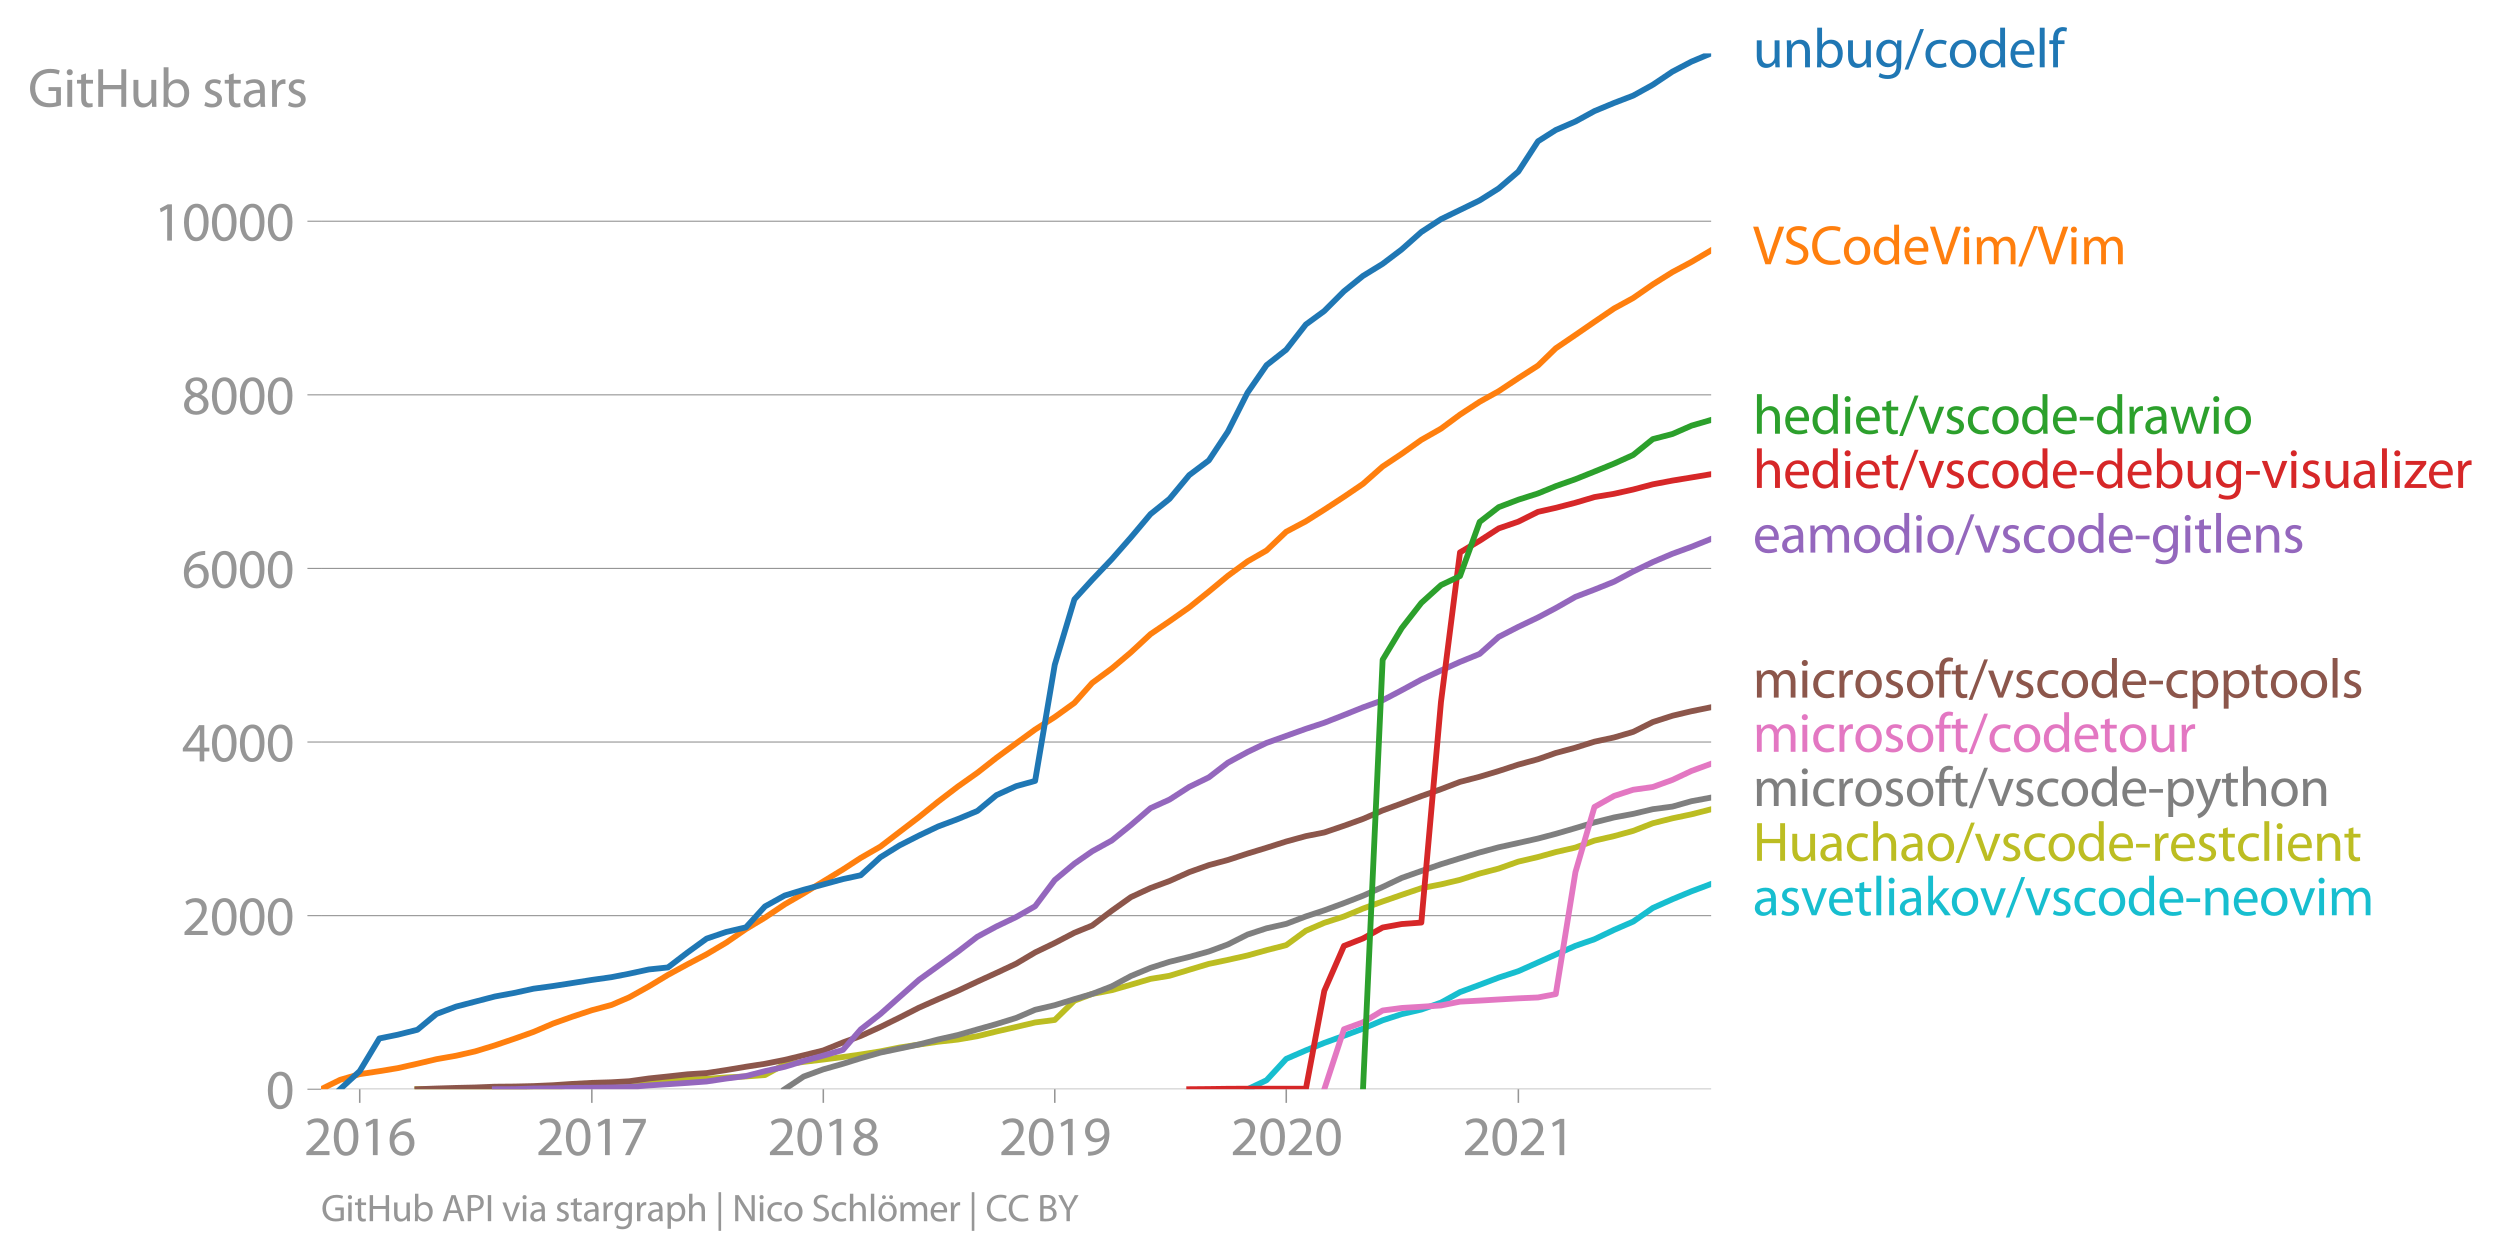 <svg height="431.132" viewBox="0 0 642.251 323.349" width="856.334" xmlns="http://www.w3.org/2000/svg" xmlns:xlink="http://www.w3.org/1999/xlink"><defs><style>*{stroke-linecap:butt;stroke-linejoin:round}</style></defs><g id="figure_1"><path d="M0 323.35h642.25V0H0z" style="fill:none" id="patch_1"/><g id="axes_1"><path d="M82.476 279.822h357.12V13.71H82.476z" style="fill:none" id="patch_2"/><g id="matplotlib.axis_1"><g id="xtick_1"><g id="line2d_1"><defs><path d="M0 0v3.5" id="m50eb5895ea" style="stroke:#969696;stroke-width:.4"/></defs><use style="fill:#969696;stroke:#969696;stroke-width:.4" x="92.414" xlink:href="#m50eb5895ea" y="279.822"/></g><g style="fill:#969696" transform="matrix(.14 0 0 -.14 78.051 296.762)" id="text_1"><defs><path d="M2944 0v467H1075v13l333 307c877 845 1434 1466 1434 2234 0 595-378 1209-1274 1209-480 0-890-179-1178-422l180-397c192 160 505 352 883 352 621 0 825-390 825-813-6-627-486-1164-1548-2176L288 346V0h2656z" id="MyriadPro-Regular-32" transform="scale(.016)"/><path d="M1677 4230c-845 0-1447-768-1447-2163C243 691 794-70 1606-70c922 0 1447 780 1447 2195 0 1325-499 2105-1376 2105zm-32-435c582 0 845-672 845-1696 0-1062-276-1734-852-1734-512 0-844 614-844 1696 0 1133 358 1734 851 1734z" id="MyriadPro-Regular-30" transform="scale(.016)"/><path d="M1510 0h544v4160h-480l-908-486 108-429 724 390h12V0z" id="MyriadPro-Regular-31" transform="scale(.016)"/><path d="M2662 4224c-102 0-243-6-409-32-525-64-986-275-1331-614-410-410-704-1056-704-1876C218 621 800-70 1690-70c864 0 1382 704 1382 1465 0 813-518 1344-1254 1344-461 0-807-217-1005-480h-19c96 685 563 1331 1446 1479 160 25 307 32 422 25v461zM1690 365c-589 0-903 505-916 1190 0 103 26 186 64 250 154 301 468 512 807 512 518 0 857-359 857-954s-326-998-806-998h-6z" id="MyriadPro-Regular-36" transform="scale(.016)"/></defs><use xlink:href="#MyriadPro-Regular-32"/><use x="51.3" xlink:href="#MyriadPro-Regular-30"/><use x="102.6" xlink:href="#MyriadPro-Regular-31"/><use x="153.9" xlink:href="#MyriadPro-Regular-36"/></g></g><g id="xtick_2"><use style="fill:#969696;stroke:#969696;stroke-width:.4" x="152.043" xlink:href="#m50eb5895ea" y="279.822" id="line2d_2"/><g style="fill:#969696" transform="matrix(.14 0 0 -.14 137.68 296.762)" id="text_2"><defs><path d="M365 4160v-467h2035v-13L595 0h583l1811 3789v371H365z" id="MyriadPro-Regular-37" transform="scale(.016)"/></defs><use xlink:href="#MyriadPro-Regular-32"/><use x="51.3" xlink:href="#MyriadPro-Regular-30"/><use x="102.6" xlink:href="#MyriadPro-Regular-31"/><use x="153.9" xlink:href="#MyriadPro-Regular-37"/></g></g><g id="xtick_3"><use style="fill:#969696;stroke:#969696;stroke-width:.4" x="211.509" xlink:href="#m50eb5895ea" y="279.822" id="line2d_3"/><g style="fill:#969696" transform="matrix(.14 0 0 -.14 197.146 296.762)" id="text_3"><defs><path d="M1062 2170c-512-218-825-589-825-1114C237 448 762-70 1632-70c794 0 1414 486 1414 1209 0 506-320 871-838 1075v20c512 243 685 620 685 972 0 519-403 1024-1210 1024-729 0-1286-448-1286-1107 0-358 198-717 659-934l6-19zm583-1831c-531 0-851 371-832 794 0 397 262 717 749 857 563-160 915-403 915-908 0-423-327-743-832-743zm6 3488c506 0 704-345 704-678 0-378-275-634-633-755-480 128-794 352-794 768 0 358 256 665 723 665z" id="MyriadPro-Regular-38" transform="scale(.016)"/></defs><use xlink:href="#MyriadPro-Regular-32"/><use x="51.3" xlink:href="#MyriadPro-Regular-30"/><use x="102.6" xlink:href="#MyriadPro-Regular-31"/><use x="153.9" xlink:href="#MyriadPro-Regular-38"/></g></g><g id="xtick_4"><use style="fill:#969696;stroke:#969696;stroke-width:.4" x="270.974" xlink:href="#m50eb5895ea" y="279.822" id="line2d_4"/><g style="fill:#969696" transform="matrix(.14 0 0 -.14 256.611 296.762)" id="text_4"><defs><path d="M614-64c135-6 314 0 519 32 448 51 889 243 1209 557 410 397 717 1037 717 1952 0 1062-525 1753-1376 1753S262 3539 262 2752c0-710 480-1274 1229-1274 416 0 749 167 979 448h20c-77-492-276-857-551-1107-237-224-544-358-870-403-192-19-333-32-455-19V-64zm1024 3866c589 0 852-544 852-1255 0-89-20-153-52-205-147-249-441-435-819-435-486 0-800 365-800 883 0 589 339 1012 813 1012h6z" id="MyriadPro-Regular-39" transform="scale(.016)"/></defs><use xlink:href="#MyriadPro-Regular-32"/><use x="51.3" xlink:href="#MyriadPro-Regular-30"/><use x="102.6" xlink:href="#MyriadPro-Regular-31"/><use x="153.9" xlink:href="#MyriadPro-Regular-39"/></g></g><g id="xtick_5"><use style="fill:#969696;stroke:#969696;stroke-width:.4" x="330.44" xlink:href="#m50eb5895ea" y="279.822" id="line2d_5"/><g style="fill:#969696" transform="matrix(.14 0 0 -.14 316.077 296.762)" id="text_5"><use xlink:href="#MyriadPro-Regular-32"/><use x="51.3" xlink:href="#MyriadPro-Regular-30"/><use x="102.6" xlink:href="#MyriadPro-Regular-32"/><use x="153.9" xlink:href="#MyriadPro-Regular-30"/></g></g><g id="xtick_6"><use style="fill:#969696;stroke:#969696;stroke-width:.4" x="390.069" xlink:href="#m50eb5895ea" y="279.822" id="line2d_6"/><g style="fill:#969696" transform="matrix(.14 0 0 -.14 375.706 296.762)" id="text_6"><use xlink:href="#MyriadPro-Regular-32"/><use x="51.3" xlink:href="#MyriadPro-Regular-30"/><use x="102.6" xlink:href="#MyriadPro-Regular-32"/><use x="153.9" xlink:href="#MyriadPro-Regular-31"/></g></g></g><g id="matplotlib.axis_2"><g id="ytick_1"><path clip-path="url(#p17da406e48)" d="M82.476 279.822h357.12" style="fill:none;stroke:#969696;stroke-linecap:square;stroke-width:.3" id="line2d_7"/><g id="line2d_8"><defs><path d="M0 0h-3.5" id="m52c8b24f26" style="stroke:#969696;stroke-width:.3"/></defs><use style="fill:#969696;stroke:#969696;stroke-width:.3" x="82.476" xlink:href="#m52c8b24f26" y="279.822"/></g><use xlink:href="#MyriadPro-Regular-30" style="fill:#969696" transform="matrix(.14 0 0 -.14 68.295 284.792)" id="text_7"/></g><g id="ytick_2"><path clip-path="url(#p17da406e48)" d="M82.476 235.225h357.12" style="fill:none;stroke:#969696;stroke-linecap:square;stroke-width:.3" id="line2d_9"/><use style="fill:#969696;stroke:#969696;stroke-width:.3" x="82.476" xlink:href="#m52c8b24f26" y="235.225" id="line2d_10"/><g style="fill:#969696" transform="matrix(.14 0 0 -.14 46.75 240.195)" id="text_8"><use xlink:href="#MyriadPro-Regular-32"/><use x="51.3" xlink:href="#MyriadPro-Regular-30"/><use x="102.6" xlink:href="#MyriadPro-Regular-30"/><use x="153.9" xlink:href="#MyriadPro-Regular-30"/></g></g><g id="ytick_3"><path clip-path="url(#p17da406e48)" d="M82.476 190.627h357.12" style="fill:none;stroke:#969696;stroke-linecap:square;stroke-width:.3" id="line2d_11"/><use style="fill:#969696;stroke:#969696;stroke-width:.3" x="82.476" xlink:href="#m52c8b24f26" y="190.627" id="line2d_12"/><g style="fill:#969696" transform="matrix(.14 0 0 -.14 46.75 195.597)" id="text_9"><defs><path d="M2560 0v1133h582v441h-582v2586h-608L96 1504v-371h1933V0h531zM666 1574v13l1017 1415c115 192 218 371 346 614h19c-13-218-19-435-19-653V1574H666z" id="MyriadPro-Regular-34" transform="scale(.016)"/></defs><use xlink:href="#MyriadPro-Regular-34"/><use x="51.3" xlink:href="#MyriadPro-Regular-30"/><use x="102.6" xlink:href="#MyriadPro-Regular-30"/><use x="153.9" xlink:href="#MyriadPro-Regular-30"/></g></g><g id="ytick_4"><path clip-path="url(#p17da406e48)" d="M82.476 146.03h357.12" style="fill:none;stroke:#969696;stroke-linecap:square;stroke-width:.3" id="line2d_13"/><use style="fill:#969696;stroke:#969696;stroke-width:.3" x="82.476" xlink:href="#m52c8b24f26" y="146.03" id="line2d_14"/><g style="fill:#969696" transform="matrix(.14 0 0 -.14 46.75 151)" id="text_10"><use xlink:href="#MyriadPro-Regular-36"/><use x="51.3" xlink:href="#MyriadPro-Regular-30"/><use x="102.6" xlink:href="#MyriadPro-Regular-30"/><use x="153.9" xlink:href="#MyriadPro-Regular-30"/></g></g><g id="ytick_5"><path clip-path="url(#p17da406e48)" d="M82.476 101.433h357.12" style="fill:none;stroke:#969696;stroke-linecap:square;stroke-width:.3" id="line2d_15"/><use style="fill:#969696;stroke:#969696;stroke-width:.3" x="82.476" xlink:href="#m52c8b24f26" y="101.433" id="line2d_16"/><g style="fill:#969696" transform="matrix(.14 0 0 -.14 46.75 106.403)" id="text_11"><use xlink:href="#MyriadPro-Regular-38"/><use x="51.3" xlink:href="#MyriadPro-Regular-30"/><use x="102.6" xlink:href="#MyriadPro-Regular-30"/><use x="153.9" xlink:href="#MyriadPro-Regular-30"/></g></g><g id="ytick_6"><path clip-path="url(#p17da406e48)" d="M82.476 56.836h357.12" style="fill:none;stroke:#969696;stroke-linecap:square;stroke-width:.3" id="line2d_17"/><use style="fill:#969696;stroke:#969696;stroke-width:.3" x="82.476" xlink:href="#m52c8b24f26" y="56.836" id="line2d_18"/><g style="fill:#969696" transform="matrix(.14 0 0 -.14 39.568 61.806)" id="text_12"><use xlink:href="#MyriadPro-Regular-31"/><use x="51.3" xlink:href="#MyriadPro-Regular-30"/><use x="102.6" xlink:href="#MyriadPro-Regular-30"/><use x="153.9" xlink:href="#MyriadPro-Regular-30"/><use x="205.2" xlink:href="#MyriadPro-Regular-30"/></g></g><g style="fill:#969696" transform="matrix(.14 0 0 -.14 7.2 27.453)" id="text_13"><defs><path d="M3770 2266H2349v-448h877V531c-128-64-378-115-743-115-1005 0-1664 646-1664 1741 0 1081 685 1734 1735 1734 435 0 723-83 953-185l135 454c-186 90-576 198-1076 198-1446 0-2329-940-2336-2227 0-672 231-1248 602-1606 422-403 960-570 1613-570 582 0 1075 147 1325 237v2074z" id="MyriadPro-Regular-47" transform="scale(.016)"/><path d="M1030 0v3098H467V0h563zM749 4320c-205 0-352-154-352-352 0-192 141-346 339-346 224 0 365 154 358 346 0 198-134 352-345 352z" id="MyriadPro-Regular-69" transform="scale(.016)"/><path d="M595 3667v-569H115v-429h480V979c0-365 58-640 218-806C947 19 1158-70 1421-70c217 0 390 38 499 83l-26 422c-83-25-172-38-326-38-314 0-422 217-422 601v1671h806v429h-806v742l-551-173z" id="MyriadPro-Regular-74" transform="scale(.016)"/><path d="M486 4314V0h557v2022h2087V0h563v4314h-563V2509H1043v1805H486z" id="MyriadPro-Regular-48" transform="scale(.016)"/><path d="M3059 3098h-563V1197c0-103-19-205-51-288-103-250-365-512-743-512-512 0-691 397-691 985v1716H448V1286C448 198 1030-70 1517-70c550 0 877 326 1024 576h13l32-506h499c-19 243-26 525-26 845v2253z" id="MyriadPro-Regular-75" transform="scale(.016)"/><path d="M467 800c0-275-13-589-25-800h486l26 512h19c230-410 589-582 1037-582 691 0 1388 550 1388 1657 7 941-537 1581-1305 1581-499 0-858-224-1056-570h-13v1946H467V800zm557 998c0 90 19 167 32 231 115 429 474 691 858 691 601 0 921-531 921-1152 0-710-352-1190-941-1190-409 0-736 268-844 659-13 64-26 134-26 205v556z" id="MyriadPro-Regular-62" transform="scale(.016)"/><path d="M250 147C467 19 781-70 1120-70c736 0 1158 390 1158 934 0 461-275 730-812 934-404 154-589 269-589 525 0 231 185 423 518 423 288 0 512-103 634-180l141 410c-173 102-448 192-762 192-666 0-1069-410-1069-909 0-371 263-678 819-877 416-153 576-300 576-569 0-256-192-461-601-461-282 0-576 115-743 224L250 147z" id="MyriadPro-Regular-73" transform="scale(.016)"/><path d="M2643 1901c0 621-230 1267-1177 1267-391 0-762-109-1018-275l128-371c218 140 518 230 806 230 634 0 704-461 704-717v-64C890 1978 224 1568 224 819c0-448 320-889 947-889 442 0 775 217 947 460h20l44-390h512c-38 211-51 474-51 742v1159zm-544-858c0-57-13-121-32-179-89-262-345-518-749-518-288 0-531 172-531 537 0 602 698 711 1312 698v-538z" id="MyriadPro-Regular-61" transform="scale(.016)"/><path d="M467 0h557v1651c0 96 13 186 26 263 76 422 358 723 755 723 77 0 134-7 192-19v531c-51 13-96 19-160 19-378 0-717-262-858-678h-25l-20 608H442c19-288 25-602 25-967V0z" id="MyriadPro-Regular-72" transform="scale(.016)"/></defs><use xlink:href="#MyriadPro-Regular-47"/><use x="64.6" xlink:href="#MyriadPro-Regular-69"/><use x="88" xlink:href="#MyriadPro-Regular-74"/><use x="121.1" xlink:href="#MyriadPro-Regular-48"/><use x="186.3" xlink:href="#MyriadPro-Regular-75"/><use x="241.4" xlink:href="#MyriadPro-Regular-62"/><use x="298.3" xlink:href="#MyriadPro-Regular-20"/><use x="319.5" xlink:href="#MyriadPro-Regular-73"/><use x="359.1" xlink:href="#MyriadPro-Regular-74"/><use x="392.2" xlink:href="#MyriadPro-Regular-61"/><use x="440.4" xlink:href="#MyriadPro-Regular-72"/><use x="473.1" xlink:href="#MyriadPro-Regular-73"/></g></g><path clip-path="url(#p17da406e48)" d="m320.502 279.822 4.888-2.32 5.05-5.485 5.05-2.185 4.725-1.917 5.05-1.829 4.888-1.828 5.05-2.141 4.888-1.583 5.05-1.182 5.051-1.784 4.888-2.698 5.05-1.873 4.888-1.851 5.05-1.65 5.051-2.252 4.562-2.03 5.05-2.23 4.888-1.694 5.05-2.408 4.888-2.119 5.05-3.5 5.051-2.253 4.888-2.029 5.05-1.895" style="fill:none;stroke:#17becf;stroke-linecap:square;stroke-width:1.5" id="line2d_19"/><path clip-path="url(#p17da406e48)" d="m107.24 279.822 4.888-.022 5.05-.045 4.888-.044 5.05-.134 5.05-.067 4.888-.223 5.05-.112 4.888-.245 5.051-.178 5.05-.313 4.562-.245 5.05-.134 4.888-.423 5.05-.312 4.888-.157 5.05-.379 5.051-.245 4.888-.357 5.05-2.765 4.888-.624 5.05-.602 5.051-.647 4.562-.646 5.05-.803 4.888-.981 5.05-.78 4.888-.714 5.05-.558 5.051-.87 4.888-1.204 5.05-1.16 4.888-1.159 5.05-.646 5.05-4.95 4.563-1.74 5.05-.959 4.888-1.405 5.05-1.494 4.888-.802 5.05-1.539 5.05-1.516 4.888-1.026 5.05-1.137 4.889-1.36 5.05-1.294 5.05-3.701 4.725-2.03 5.05-1.627 4.888-2.03 5.05-1.828 4.888-1.695 5.05-1.717 5.051-.98 4.888-1.16 5.05-1.628 4.888-1.271 5.05-1.784 5.051-1.182 4.562-1.27 5.05-1.16 4.888-1.784 5.05-1.16 4.888-1.338 5.05-1.962 5.051-1.271 4.888-1.026 5.05-1.293" style="fill:none;stroke:#bcbd22;stroke-linecap:square;stroke-width:1.5" id="line2d_20"/><path clip-path="url(#p17da406e48)" d="m201.57 279.822 4.888-3.256 5.05-1.85 5.051-1.428 4.562-1.427 5.05-1.449 4.888-1.026 5.05-1.07 4.888-1.271 5.05-1.137 5.051-1.45 4.888-1.382 5.05-1.561 4.888-2.096 5.05-1.182 5.05-1.561 4.563-1.338 5.05-1.962 4.888-2.631 5.05-2.097 4.888-1.56 5.05-1.25 5.05-1.404 4.888-1.806 5.05-2.542 4.889-1.606 5.05-1.137 5.05-1.918 4.725-1.56 5.05-1.851 4.888-1.896 5.05-2.252 4.888-2.319 5.05-1.784 5.051-1.74 4.888-1.515 5.05-1.517 4.888-1.315 5.05-1.115 5.051-1.137 4.562-1.205 5.05-1.471 4.888-1.472 5.05-1.271 4.888-.914 5.05-1.204 5.051-.67 4.888-1.382 5.05-.936" style="fill:none;stroke:#7f7f7f;stroke-linecap:square;stroke-width:1.5" id="line2d_21"/><g style="fill:#1f77b4" transform="matrix(.14 0 0 -.14 450.31 17.293)" id="text_14"><defs><path d="M467 0h563v1862c0 96 13 192 39 263 96 313 384 576 755 576 531 0 717-416 717-915V0h563v1850c0 1062-666 1318-1094 1318-512 0-871-288-1024-582h-13l-32 512H442c19-256 25-519 25-839V0z" id="MyriadPro-Regular-6e" transform="scale(.016)"/><path d="M3110 2246c0 378 13 628 26 852h-493l-25-468h-13c-135 256-429 538-967 538-710 0-1395-595-1395-1645C243 666 794 13 1562 13c480 0 812 230 985 518h13V186c0-781-422-1082-998-1082-384 0-704 115-909 243l-141-429c250-166 659-256 1030-256 391 0 826 90 1127 372 301 268 441 704 441 1414v1798zm-556-928c0-96-13-204-45-300-122-359-435-576-781-576-608 0-915 505-915 1113 0 717 384 1171 921 1171 410 0 685-268 788-595 25-77 32-160 32-256v-557z" id="MyriadPro-Regular-67" transform="scale(.016)"/><path d="m422-256 1792 4640h-435L-6-256h428z" id="MyriadPro-Regular-2f" transform="scale(.016)"/><path d="M2579 538c-160-71-371-154-691-154-614 0-1075 442-1075 1158 0 647 384 1172 1094 1172 307 0 519-71 653-148l128 436c-154 76-448 160-781 160-1011 0-1664-692-1664-1645C243 570 851-70 1786-70c416 0 742 108 889 185l-96 423z" id="MyriadPro-Regular-63" transform="scale(.016)"/><path d="M1779 3168c-857 0-1536-608-1536-1645C243 544 890-70 1728-70c749 0 1542 499 1542 1644 0 948-601 1594-1491 1594zm-13-422c666 0 928-666 928-1191 0-697-403-1203-940-1203-551 0-941 512-941 1190 0 589 288 1204 953 1204z" id="MyriadPro-Regular-6f" transform="scale(.016)"/><path d="M2579 4544V2694h-13c-140 250-460 474-934 474-755 0-1395-634-1389-1664C243 563 819-70 1568-70c506 0 883 262 1056 608h13l25-538h506c-19 211-26 525-26 800v3744h-563zm0-3245c0-89-6-166-25-243-103-422-448-672-826-672-608 0-915 518-915 1146 0 684 345 1196 928 1196 422 0 729-294 813-652 19-71 25-167 25-237v-538z" id="MyriadPro-Regular-64" transform="scale(.016)"/><path d="M2957 1446c6 58 19 148 19 263 0 569-269 1459-1280 1459-902 0-1453-736-1453-1670C243 563 813-70 1766-70c493 0 832 108 1031 198l-96 403c-211-89-455-160-858-160-563 0-1049 314-1062 1075h2176zM787 1850c45 390 295 915 864 915 634 0 787-557 781-915H787z" id="MyriadPro-Regular-65" transform="scale(.016)"/><path d="M467 0h563v4544H467V0z" id="MyriadPro-Regular-6c" transform="scale(.016)"/><path d="M1082 0v2669h748v429h-748v166c0 474 121 896 601 896 160 0 275-32 359-70l76 435c-108 45-281 89-480 89-262 0-544-83-755-288-262-249-358-646-358-1081v-147H90v-429h435V0h557z" id="MyriadPro-Regular-66" transform="scale(.016)"/></defs><use xlink:href="#MyriadPro-Regular-75"/><use x="55.1" xlink:href="#MyriadPro-Regular-6e"/><use x="110.6" xlink:href="#MyriadPro-Regular-62"/><use x="167.5" xlink:href="#MyriadPro-Regular-75"/><use x="222.6" xlink:href="#MyriadPro-Regular-67"/><use x="278.5" xlink:href="#MyriadPro-Regular-2f"/><use x="312.8" xlink:href="#MyriadPro-Regular-63"/><use x="357.6" xlink:href="#MyriadPro-Regular-6f"/><use x="412.5" xlink:href="#MyriadPro-Regular-64"/><use x="468.9" xlink:href="#MyriadPro-Regular-65"/><use x="519" xlink:href="#MyriadPro-Regular-6c"/><use x="542.6" xlink:href="#MyriadPro-Regular-66"/></g><g style="fill:#ff7f0e" transform="matrix(.14 0 0 -.14 450.31 67.89)" id="text_15"><defs><path d="m2048 0 1542 4314h-595l-729-2132c-192-563-372-1107-493-1606h-13c-115 506-275 1030-461 1613L627 4314H26L1434 0h614z" id="MyriadPro-Regular-56" transform="scale(.016)"/><path d="M269 211C499 58 954-70 1370-70c1017 0 1510 582 1510 1248 0 633-371 985-1101 1267-595 230-857 429-857 832 0 294 224 646 812 646 391 0 679-128 820-205l153 455c-192 109-512 211-953 211-839 0-1396-499-1396-1171 0-608 436-973 1140-1223 582-224 812-454 812-857 0-435-332-736-902-736-384 0-749 128-998 281L269 211z" id="MyriadPro-Regular-53" transform="scale(.016)"/><path d="M3386 582c-224-108-570-179-909-179-1050 0-1658 679-1658 1735 0 1132 672 1779 1683 1779 359 0 660-77 871-179l134 454c-147 77-486 192-1024 192-1337 0-2253-915-2253-2266C230 704 1146-70 2362-70c524 0 934 108 1139 211l-115 441z" id="MyriadPro-Regular-43" transform="scale(.016)"/><path d="M467 0h551v1869c0 96 12 192 44 275 90 282 346 563 698 563 429 0 646-358 646-851V0h551v1914c0 102 19 204 45 281 96 275 345 512 665 512 455 0 672-358 672-953V0h551v1824c0 1075-608 1344-1018 1344-294 0-499-77-685-218-128-96-249-230-345-403h-13c-135 365-455 621-877 621-512 0-800-275-973-570h-19l-26 500H442c19-256 25-519 25-839V0z" id="MyriadPro-Regular-6d" transform="scale(.016)"/></defs><use xlink:href="#MyriadPro-Regular-56"/><use x="55.8" xlink:href="#MyriadPro-Regular-53"/><use x="105.1" xlink:href="#MyriadPro-Regular-43"/><use x="163.1" xlink:href="#MyriadPro-Regular-6f"/><use x="218" xlink:href="#MyriadPro-Regular-64"/><use x="274.4" xlink:href="#MyriadPro-Regular-65"/><use x="324.5" xlink:href="#MyriadPro-Regular-56"/><use x="380.3" xlink:href="#MyriadPro-Regular-69"/><use x="403.7" xlink:href="#MyriadPro-Regular-6d"/><use x="487.1" xlink:href="#MyriadPro-Regular-2f"/><use x="521.4" xlink:href="#MyriadPro-Regular-56"/><use x="577.2" xlink:href="#MyriadPro-Regular-69"/><use x="600.6" xlink:href="#MyriadPro-Regular-6d"/></g><g style="fill:#2ca02c" transform="matrix(.14 0 0 -.14 450.31 111.43)" id="text_16"><defs><path d="M467 0h563v1869c0 109 7 192 39 269 102 307 390 563 755 563 531 0 717-423 717-922V0h563v1843c0 1069-666 1325-1082 1325-211 0-409-64-576-160-172-96-313-237-403-397h-13v1933H467V0z" id="MyriadPro-Regular-68" transform="scale(.016)"/><path d="M83 3098 1261 0h537l1216 3098h-588l-602-1741c-102-282-192-538-262-794h-20c-64 256-147 512-249 794L685 3098H83z" id="MyriadPro-Regular-76" transform="scale(.016)"/><path d="M192 1939v-416h1581v416H192z" id="MyriadPro-Regular-2d" transform="scale(.016)"/><path d="M115 3098 1050 0h512l499 1472c109 333 205 653 281 1024h13c77-365 167-672 275-1018L3104 0h512l998 3098h-556l-442-1556c-102-364-186-691-237-1004h-19c-70 313-160 640-275 1011l-480 1549h-474l-505-1575c-103-339-205-672-276-985h-19c-57 320-141 640-230 985L691 3098H115z" id="MyriadPro-Regular-77" transform="scale(.016)"/></defs><use xlink:href="#MyriadPro-Regular-68"/><use x="55.5" xlink:href="#MyriadPro-Regular-65"/><use x="105.6" xlink:href="#MyriadPro-Regular-64"/><use x="162" xlink:href="#MyriadPro-Regular-69"/><use x="185.4" xlink:href="#MyriadPro-Regular-65"/><use x="235.5" xlink:href="#MyriadPro-Regular-74"/><use x="268.6" xlink:href="#MyriadPro-Regular-2f"/><use x="302.9" xlink:href="#MyriadPro-Regular-76"/><use x="351" xlink:href="#MyriadPro-Regular-73"/><use x="390.6" xlink:href="#MyriadPro-Regular-63"/><use x="435.4" xlink:href="#MyriadPro-Regular-6f"/><use x="490.3" xlink:href="#MyriadPro-Regular-64"/><use x="546.7" xlink:href="#MyriadPro-Regular-65"/><use x="596.8" xlink:href="#MyriadPro-Regular-2d"/><use x="627.5" xlink:href="#MyriadPro-Regular-64"/><use x="683.9" xlink:href="#MyriadPro-Regular-72"/><use x="716.6" xlink:href="#MyriadPro-Regular-61"/><use x="764.8" xlink:href="#MyriadPro-Regular-77"/><use x="838.4" xlink:href="#MyriadPro-Regular-69"/><use x="861.8" xlink:href="#MyriadPro-Regular-6f"/></g><g style="fill:#d62728" transform="matrix(.14 0 0 -.14 450.31 125.352)" id="text_17"><defs><path d="M115 0h2515v448H819v13c141 160 269 313 397 486l1382 1799 7 352H243v-455h1677v-13c-141-166-269-313-403-480L115 326V0z" id="MyriadPro-Regular-7a" transform="scale(.016)"/></defs><use xlink:href="#MyriadPro-Regular-68"/><use x="55.5" xlink:href="#MyriadPro-Regular-65"/><use x="105.6" xlink:href="#MyriadPro-Regular-64"/><use x="162" xlink:href="#MyriadPro-Regular-69"/><use x="185.4" xlink:href="#MyriadPro-Regular-65"/><use x="235.5" xlink:href="#MyriadPro-Regular-74"/><use x="268.6" xlink:href="#MyriadPro-Regular-2f"/><use x="302.9" xlink:href="#MyriadPro-Regular-76"/><use x="351" xlink:href="#MyriadPro-Regular-73"/><use x="390.6" xlink:href="#MyriadPro-Regular-63"/><use x="435.4" xlink:href="#MyriadPro-Regular-6f"/><use x="490.3" xlink:href="#MyriadPro-Regular-64"/><use x="546.7" xlink:href="#MyriadPro-Regular-65"/><use x="596.8" xlink:href="#MyriadPro-Regular-2d"/><use x="627.5" xlink:href="#MyriadPro-Regular-64"/><use x="683.9" xlink:href="#MyriadPro-Regular-65"/><use x="734" xlink:href="#MyriadPro-Regular-62"/><use x="790.9" xlink:href="#MyriadPro-Regular-75"/><use x="846" xlink:href="#MyriadPro-Regular-67"/><use x="901.9" xlink:href="#MyriadPro-Regular-2d"/><use x="932.6" xlink:href="#MyriadPro-Regular-76"/><use x="980.7" xlink:href="#MyriadPro-Regular-69"/><use x="1004.1" xlink:href="#MyriadPro-Regular-73"/><use x="1043.7" xlink:href="#MyriadPro-Regular-75"/><use x="1098.8" xlink:href="#MyriadPro-Regular-61"/><use x="1147" xlink:href="#MyriadPro-Regular-6c"/><use x="1170.6" xlink:href="#MyriadPro-Regular-69"/><use x="1194" xlink:href="#MyriadPro-Regular-7a"/><use x="1236.8" xlink:href="#MyriadPro-Regular-65"/><use x="1286.9" xlink:href="#MyriadPro-Regular-72"/></g><g style="fill:#9467bd" transform="matrix(.14 0 0 -.14 450.31 141.955)" id="text_18"><use xlink:href="#MyriadPro-Regular-65"/><use x="50.1" xlink:href="#MyriadPro-Regular-61"/><use x="98.3" xlink:href="#MyriadPro-Regular-6d"/><use x="181.7" xlink:href="#MyriadPro-Regular-6f"/><use x="236.6" xlink:href="#MyriadPro-Regular-64"/><use x="293" xlink:href="#MyriadPro-Regular-69"/><use x="316.4" xlink:href="#MyriadPro-Regular-6f"/><use x="371.3" xlink:href="#MyriadPro-Regular-2f"/><use x="405.6" xlink:href="#MyriadPro-Regular-76"/><use x="453.7" xlink:href="#MyriadPro-Regular-73"/><use x="493.3" xlink:href="#MyriadPro-Regular-63"/><use x="538.1" xlink:href="#MyriadPro-Regular-6f"/><use x="593" xlink:href="#MyriadPro-Regular-64"/><use x="649.4" xlink:href="#MyriadPro-Regular-65"/><use x="699.5" xlink:href="#MyriadPro-Regular-2d"/><use x="730.2" xlink:href="#MyriadPro-Regular-67"/><use x="786.1" xlink:href="#MyriadPro-Regular-69"/><use x="809.5" xlink:href="#MyriadPro-Regular-74"/><use x="842.6" xlink:href="#MyriadPro-Regular-6c"/><use x="866.2" xlink:href="#MyriadPro-Regular-65"/><use x="916.3" xlink:href="#MyriadPro-Regular-6e"/><use x="971.8" xlink:href="#MyriadPro-Regular-73"/></g><g style="fill:#8c564b" transform="matrix(.14 0 0 -.14 450.31 179.217)" id="text_19"><defs><path d="M467-1267h557V416h13c185-307 544-486 953-486 730 0 1408 550 1408 1664 0 940-563 1574-1312 1574-505 0-870-224-1100-602h-13l-26 532H442c12-295 25-615 25-1012v-3353zm557 3059c0 77 19 160 38 230 109 423 468 698 852 698 595 0 921-531 921-1152 0-710-345-1197-941-1197-403 0-742 269-844 659-13 71-26 148-26 231v531z" id="MyriadPro-Regular-70" transform="scale(.016)"/></defs><use xlink:href="#MyriadPro-Regular-6d"/><use x="83.4" xlink:href="#MyriadPro-Regular-69"/><use x="106.8" xlink:href="#MyriadPro-Regular-63"/><use x="151.6" xlink:href="#MyriadPro-Regular-72"/><use x="184.3" xlink:href="#MyriadPro-Regular-6f"/><use x="239.2" xlink:href="#MyriadPro-Regular-73"/><use x="278.8" xlink:href="#MyriadPro-Regular-6f"/><use x="333.7" xlink:href="#MyriadPro-Regular-66"/><use x="362.9" xlink:href="#MyriadPro-Regular-74"/><use x="396" xlink:href="#MyriadPro-Regular-2f"/><use x="430.3" xlink:href="#MyriadPro-Regular-76"/><use x="478.4" xlink:href="#MyriadPro-Regular-73"/><use x="518" xlink:href="#MyriadPro-Regular-63"/><use x="562.8" xlink:href="#MyriadPro-Regular-6f"/><use x="617.7" xlink:href="#MyriadPro-Regular-64"/><use x="674.1" xlink:href="#MyriadPro-Regular-65"/><use x="724.2" xlink:href="#MyriadPro-Regular-2d"/><use x="754.9" xlink:href="#MyriadPro-Regular-63"/><use x="799.7" xlink:href="#MyriadPro-Regular-70"/><use x="856.6" xlink:href="#MyriadPro-Regular-70"/><use x="913.5" xlink:href="#MyriadPro-Regular-74"/><use x="946.6" xlink:href="#MyriadPro-Regular-6f"/><use x="1001.5" xlink:href="#MyriadPro-Regular-6f"/><use x="1056.4" xlink:href="#MyriadPro-Regular-6c"/><use x="1080" xlink:href="#MyriadPro-Regular-73"/></g><g style="fill:#e377c2" transform="matrix(.14 0 0 -.14 450.31 193.14)" id="text_20"><use xlink:href="#MyriadPro-Regular-6d"/><use x="83.4" xlink:href="#MyriadPro-Regular-69"/><use x="106.8" xlink:href="#MyriadPro-Regular-63"/><use x="151.6" xlink:href="#MyriadPro-Regular-72"/><use x="184.3" xlink:href="#MyriadPro-Regular-6f"/><use x="239.2" xlink:href="#MyriadPro-Regular-73"/><use x="278.8" xlink:href="#MyriadPro-Regular-6f"/><use x="333.7" xlink:href="#MyriadPro-Regular-66"/><use x="362.9" xlink:href="#MyriadPro-Regular-74"/><use x="396" xlink:href="#MyriadPro-Regular-2f"/><use x="430.3" xlink:href="#MyriadPro-Regular-63"/><use x="475.1" xlink:href="#MyriadPro-Regular-6f"/><use x="530" xlink:href="#MyriadPro-Regular-64"/><use x="586.4" xlink:href="#MyriadPro-Regular-65"/><use x="636.5" xlink:href="#MyriadPro-Regular-74"/><use x="669.6" xlink:href="#MyriadPro-Regular-6f"/><use x="724.5" xlink:href="#MyriadPro-Regular-75"/><use x="779.6" xlink:href="#MyriadPro-Regular-72"/></g><g style="fill:#7f7f7f" transform="matrix(.14 0 0 -.14 450.31 207.056)" id="text_21"><defs><path d="M58 3098 1203 243c26-70 39-115 39-147s-20-77-45-134c-128-288-320-506-474-628-166-140-352-230-493-275l141-473c141 25 416 121 691 364 384 333 660 877 1063 1940l845 2208h-596l-614-1818c-77-224-141-461-198-646h-13c-51 185-128 428-199 633L672 3098H58z" id="MyriadPro-Regular-79" transform="scale(.016)"/></defs><use xlink:href="#MyriadPro-Regular-6d"/><use x="83.4" xlink:href="#MyriadPro-Regular-69"/><use x="106.8" xlink:href="#MyriadPro-Regular-63"/><use x="151.6" xlink:href="#MyriadPro-Regular-72"/><use x="184.3" xlink:href="#MyriadPro-Regular-6f"/><use x="239.2" xlink:href="#MyriadPro-Regular-73"/><use x="278.8" xlink:href="#MyriadPro-Regular-6f"/><use x="333.7" xlink:href="#MyriadPro-Regular-66"/><use x="362.9" xlink:href="#MyriadPro-Regular-74"/><use x="396" xlink:href="#MyriadPro-Regular-2f"/><use x="430.3" xlink:href="#MyriadPro-Regular-76"/><use x="478.4" xlink:href="#MyriadPro-Regular-73"/><use x="518" xlink:href="#MyriadPro-Regular-63"/><use x="562.8" xlink:href="#MyriadPro-Regular-6f"/><use x="617.7" xlink:href="#MyriadPro-Regular-64"/><use x="674.1" xlink:href="#MyriadPro-Regular-65"/><use x="724.2" xlink:href="#MyriadPro-Regular-2d"/><use x="754.9" xlink:href="#MyriadPro-Regular-70"/><use x="811.8" xlink:href="#MyriadPro-Regular-79"/><use x="858.9" xlink:href="#MyriadPro-Regular-74"/><use x="892" xlink:href="#MyriadPro-Regular-68"/><use x="947.5" xlink:href="#MyriadPro-Regular-6f"/><use x="1002.4" xlink:href="#MyriadPro-Regular-6e"/></g><g style="fill:#bcbd22" transform="matrix(.14 0 0 -.14 450.31 221.14)" id="text_22"><use xlink:href="#MyriadPro-Regular-48"/><use x="65.2" xlink:href="#MyriadPro-Regular-75"/><use x="120.3" xlink:href="#MyriadPro-Regular-61"/><use x="168.5" xlink:href="#MyriadPro-Regular-63"/><use x="213.3" xlink:href="#MyriadPro-Regular-68"/><use x="268.8" xlink:href="#MyriadPro-Regular-61"/><use x="317" xlink:href="#MyriadPro-Regular-6f"/><use x="371.9" xlink:href="#MyriadPro-Regular-2f"/><use x="406.2" xlink:href="#MyriadPro-Regular-76"/><use x="454.3" xlink:href="#MyriadPro-Regular-73"/><use x="493.9" xlink:href="#MyriadPro-Regular-63"/><use x="538.7" xlink:href="#MyriadPro-Regular-6f"/><use x="593.6" xlink:href="#MyriadPro-Regular-64"/><use x="650" xlink:href="#MyriadPro-Regular-65"/><use x="700.1" xlink:href="#MyriadPro-Regular-2d"/><use x="730.8" xlink:href="#MyriadPro-Regular-72"/><use x="763.5" xlink:href="#MyriadPro-Regular-65"/><use x="813.6" xlink:href="#MyriadPro-Regular-73"/><use x="853.2" xlink:href="#MyriadPro-Regular-74"/><use x="886.3" xlink:href="#MyriadPro-Regular-63"/><use x="931.1" xlink:href="#MyriadPro-Regular-6c"/><use x="954.7" xlink:href="#MyriadPro-Regular-69"/><use x="978.1" xlink:href="#MyriadPro-Regular-65"/><use x="1028.2" xlink:href="#MyriadPro-Regular-6e"/><use x="1083.7" xlink:href="#MyriadPro-Regular-74"/></g><g style="fill:#17becf" transform="matrix(.14 0 0 -.14 450.31 235.14)" id="text_23"><defs><path d="M1024 4544H467V0h557v1165l288 320L2381 0h685L1702 1824l1197 1274h-678l-909-1069c-90-109-198-243-275-352h-13v2867z" id="MyriadPro-Regular-6b" transform="scale(.016)"/></defs><use xlink:href="#MyriadPro-Regular-61"/><use x="48.2" xlink:href="#MyriadPro-Regular-73"/><use x="87.8" xlink:href="#MyriadPro-Regular-76"/><use x="135.9" xlink:href="#MyriadPro-Regular-65"/><use x="186" xlink:href="#MyriadPro-Regular-74"/><use x="219.1" xlink:href="#MyriadPro-Regular-6c"/><use x="242.7" xlink:href="#MyriadPro-Regular-69"/><use x="266.1" xlink:href="#MyriadPro-Regular-61"/><use x="314.3" xlink:href="#MyriadPro-Regular-6b"/><use x="361.2" xlink:href="#MyriadPro-Regular-6f"/><use x="416.1" xlink:href="#MyriadPro-Regular-76"/><use x="464.2" xlink:href="#MyriadPro-Regular-2f"/><use x="498.5" xlink:href="#MyriadPro-Regular-76"/><use x="546.6" xlink:href="#MyriadPro-Regular-73"/><use x="586.2" xlink:href="#MyriadPro-Regular-63"/><use x="631" xlink:href="#MyriadPro-Regular-6f"/><use x="685.9" xlink:href="#MyriadPro-Regular-64"/><use x="742.3" xlink:href="#MyriadPro-Regular-65"/><use x="792.4" xlink:href="#MyriadPro-Regular-2d"/><use x="823.1" xlink:href="#MyriadPro-Regular-6e"/><use x="878.6" xlink:href="#MyriadPro-Regular-65"/><use x="928.7" xlink:href="#MyriadPro-Regular-6f"/><use x="983.6" xlink:href="#MyriadPro-Regular-76"/><use x="1031.7" xlink:href="#MyriadPro-Regular-69"/><use x="1055.1" xlink:href="#MyriadPro-Regular-6d"/></g><g style="fill:#969696" transform="matrix(.097 0 0 -.097 82.476 313.72)" id="text_24"><defs><path d="M2714 1357 3174 0h596L2298 4314h-672L160 0h576l448 1357h1530zm-1415 435 423 1248c83 262 153 525 217 781h13c64-250 128-506 224-787l422-1242H1299z" id="MyriadPro-Regular-41" transform="scale(.016)"/><path d="M486 0h557v1728c128-32 282-38 448-38 544 0 1024 160 1319 473 217 224 332 531 332 922 0 384-140 697-377 902-256 231-659 359-1210 359-448 0-800-39-1069-84V0zm557 3859c96 26 282 45 525 45 614 0 1018-275 1018-845 0-595-410-921-1082-921-186 0-339 12-461 44v1677z" id="MyriadPro-Regular-50" transform="scale(.016)"/><path d="M486 4314V0h557v4314H486z" id="MyriadPro-Regular-49" transform="scale(.016)"/><path d="M550 4800v-6400h429v6400H550z" id="MyriadPro-Regular-7c" transform="scale(.016)"/><path d="M1011 0v1843c0 717-13 1235-45 1779l20 7c217-467 505-960 806-1440L3162 0h563v4314h-525V2509c0-672 13-1197 64-1773l-13-6c-205 441-454 896-774 1401L1094 4314H486V0h525z" id="MyriadPro-Regular-4e" transform="scale(.016)"/><path d="M1165 3648c185 0 313 154 313 326 0 186-134 327-313 327s-327-147-327-327c0-172 135-326 320-326h7zm1184 0c185 0 313 154 313 326 0 186-134 327-313 327s-320-147-320-327c0-172 128-326 313-326h7zm-570-480c-857 0-1536-608-1536-1645C243 544 890-70 1728-70c749 0 1542 499 1542 1644 0 948-601 1594-1491 1594zm-13-422c666 0 928-666 928-1191 0-697-403-1203-940-1203-551 0-941 512-941 1190 0 589 288 1204 953 1204z" id="MyriadPro-Regular-f6" transform="scale(.016)"/><path d="M486 13c186-26 480-51 864-51 704 0 1191 128 1492 403 217 211 364 493 364 864 0 640-480 979-889 1081v13c454 167 729 531 729 947 0 340-134 596-358 762-269 218-627 314-1184 314-390 0-774-39-1018-90V13zm557 3865c90 20 237 39 493 39 563 0 947-199 947-704 0-416-345-723-934-723h-506v1388zm0-1811h461c608 0 1114-243 1114-832 0-627-532-838-1108-838-198 0-358 6-467 25v1645z" id="MyriadPro-Regular-42" transform="scale(.016)"/><path d="M2010 0v1837l1446 2477h-634l-620-1191c-167-326-314-608-436-889h-12c-135 300-263 563-429 889L717 4314H83l1363-2484V0h564z" id="MyriadPro-Regular-59" transform="scale(.016)"/></defs><use xlink:href="#MyriadPro-Regular-47"/><use x="64.6" xlink:href="#MyriadPro-Regular-69"/><use x="88" xlink:href="#MyriadPro-Regular-74"/><use x="121.1" xlink:href="#MyriadPro-Regular-48"/><use x="186.3" xlink:href="#MyriadPro-Regular-75"/><use x="241.4" xlink:href="#MyriadPro-Regular-62"/><use x="298.3" xlink:href="#MyriadPro-Regular-20"/><use x="319.5" xlink:href="#MyriadPro-Regular-41"/><use x="380.7" xlink:href="#MyriadPro-Regular-50"/><use x="433.9" xlink:href="#MyriadPro-Regular-49"/><use x="457.8" xlink:href="#MyriadPro-Regular-20"/><use x="479" xlink:href="#MyriadPro-Regular-76"/><use x="527.1" xlink:href="#MyriadPro-Regular-69"/><use x="550.5" xlink:href="#MyriadPro-Regular-61"/><use x="598.7" xlink:href="#MyriadPro-Regular-20"/><use x="619.9" xlink:href="#MyriadPro-Regular-73"/><use x="659.5" xlink:href="#MyriadPro-Regular-74"/><use x="692.6" xlink:href="#MyriadPro-Regular-61"/><use x="740.8" xlink:href="#MyriadPro-Regular-72"/><use x="773.5" xlink:href="#MyriadPro-Regular-67"/><use x="829.4" xlink:href="#MyriadPro-Regular-72"/><use x="862.1" xlink:href="#MyriadPro-Regular-61"/><use x="910.3" xlink:href="#MyriadPro-Regular-70"/><use x="967.2" xlink:href="#MyriadPro-Regular-68"/><use x="1022.7" xlink:href="#MyriadPro-Regular-20"/><use x="1043.9" xlink:href="#MyriadPro-Regular-7c"/><use x="1067.8" xlink:href="#MyriadPro-Regular-20"/><use x="1089" xlink:href="#MyriadPro-Regular-4e"/><use x="1154.8" xlink:href="#MyriadPro-Regular-69"/><use x="1178.2" xlink:href="#MyriadPro-Regular-63"/><use x="1223" xlink:href="#MyriadPro-Regular-6f"/><use x="1277.9" xlink:href="#MyriadPro-Regular-20"/><use x="1299.1" xlink:href="#MyriadPro-Regular-53"/><use x="1348.4" xlink:href="#MyriadPro-Regular-63"/><use x="1393.2" xlink:href="#MyriadPro-Regular-68"/><use x="1448.7" xlink:href="#MyriadPro-Regular-6c"/><use x="1472.3" xlink:href="#MyriadPro-Regular-f6"/><use x="1527.2" xlink:href="#MyriadPro-Regular-6d"/><use x="1610.6" xlink:href="#MyriadPro-Regular-65"/><use x="1660.7" xlink:href="#MyriadPro-Regular-72"/><use x="1693.4" xlink:href="#MyriadPro-Regular-20"/><use x="1714.6" xlink:href="#MyriadPro-Regular-7c"/><use x="1738.5" xlink:href="#MyriadPro-Regular-20"/><use x="1759.7" xlink:href="#MyriadPro-Regular-43"/><use x="1817.7" xlink:href="#MyriadPro-Regular-43"/><use x="1875.7" xlink:href="#MyriadPro-Regular-20"/><use x="1896.9" xlink:href="#MyriadPro-Regular-42"/><use x="1951.1" xlink:href="#MyriadPro-Regular-59"/></g><path clip-path="url(#p17da406e48)" d="m340.215 279.822 5.05-15.408 4.888-1.784 5.05-3.033 4.888-.647 5.05-.312 5.051-.334 4.888-.981 5.05-.268 4.888-.29 5.05-.29 5.051-.223 4.562-.87 5.05-31.329 4.888-16.746 5.05-2.832 4.888-1.583 5.05-.714 5.051-1.828 4.888-2.297 5.05-1.85" style="fill:none;stroke:#e377c2;stroke-linecap:square;stroke-width:1.5" id="line2d_22"/><path clip-path="url(#p17da406e48)" d="m107.24 279.822 4.888-.178 5.05-.156 4.888-.112 5.05-.2 5.05-.045 4.888-.112 5.05-.223 4.888-.334 5.051-.268 5.05-.156 4.562-.267 5.05-.714 4.888-.513 5.05-.557 4.888-.313 5.05-.78 5.051-.847 4.888-.759 5.05-1.003 4.888-1.182 5.05-1.248 5.051-2.052 4.562-1.672 5.05-2.297 4.888-2.408 5.05-2.565 4.888-2.163 5.05-2.163 5.051-2.363 4.888-2.23 5.05-2.364 4.888-2.899 5.05-2.43 5.05-2.631 4.563-1.851 5.05-3.813 4.888-3.479 5.05-2.341 4.888-1.806 5.05-2.275 5.05-1.806 4.888-1.316 5.05-1.65 4.889-1.494 5.05-1.605 5.05-1.383 4.725-.936 5.05-1.717 4.888-1.762 5.05-2.185 4.888-1.784 5.05-1.896 5.051-1.783 4.888-1.873 5.05-1.316 4.888-1.472 5.05-1.65 5.051-1.382 4.562-1.606 5.05-1.36 4.888-1.539 5.05-1.092 4.888-1.428 5.05-2.52 5.051-1.627 4.888-1.16 5.05-1.025" style="fill:none;stroke:#8c564b;stroke-linecap:square;stroke-width:1.5" id="line2d_23"/><path clip-path="url(#p17da406e48)" d="m127.116 279.822 5.05-.022 4.888-.156 5.05-.045 4.888-.111 5.051-.045 5.05-.067 4.562-.134 5.05-.401 4.888-.312 5.05-.335 4.888-.357 5.05-.758 5.051-.646 4.888-1.25 5.05-1.114 4.888-1.494 5.05-1.383 5.051-1.471 4.562-5.263 5.05-3.947 4.888-4.348 5.05-4.46 4.888-3.523 5.05-3.657 5.051-3.88 4.888-2.631 5.05-2.408 4.888-2.788 5.05-6.734 5.05-4.214 4.563-3.167 5.05-2.787 4.888-3.947 5.05-4.348 4.888-2.208 5.05-3.255 5.05-2.453 4.888-3.768 5.05-2.743 4.889-2.342 5.05-1.806 5.05-1.806 4.725-1.56 5.05-1.985 4.888-1.963 5.05-1.828 4.888-2.565 5.05-2.742 5.051-2.342 4.888-2.207 5.05-2.052 4.888-4.37 5.05-2.587 5.051-2.408 4.562-2.408 5.05-2.877 4.888-1.873 5.05-2.03 4.888-2.608 5.05-2.43 5.051-2.141 4.888-1.784 5.05-2.03" style="fill:none;stroke:#9467bd;stroke-linecap:square;stroke-width:1.5" id="line2d_24"/><path clip-path="url(#p17da406e48)" d="m305.513 279.822 5.05-.045 4.888-.066 5.05-.023h14.989l4.725-25.13 5.05-11.551 4.888-1.918 5.05-2.81 4.888-.891 5.05-.38 5.051-56.683 4.888-38.42 5.05-2.988 4.888-3.167 5.05-1.739 5.051-2.52 4.562-1.025 5.05-1.316 4.888-1.45 5.05-.847 4.888-1.092 5.05-1.338 5.051-.96 4.888-.802 5.05-.847" style="fill:none;stroke:#d62728;stroke-linecap:square;stroke-width:1.5" id="line2d_25"/><path clip-path="url(#p17da406e48)" d="m350.153 279.822 5.05-110.334 4.888-8.116 5.05-6.49 5.051-4.57 4.888-2.32 5.05-13.914 4.888-3.79 5.05-1.918 5.051-1.606 4.562-1.873 5.05-1.784 4.888-1.962 5.05-2.052 4.888-2.207 5.05-4.08 5.051-1.316 4.888-2.141 5.05-1.472" style="fill:none;stroke:#2ca02c;stroke-linecap:square;stroke-width:1.5" id="line2d_26"/><path clip-path="url(#p17da406e48)" d="m82.476 279.822 4.888-2.408 5.05-1.472 5.05-.758 4.726-.78 5.05-1.138 4.888-1.16 5.05-.891 4.888-1.115 5.05-1.539 5.05-1.717 4.888-1.74 5.05-2.162 4.888-1.74 5.051-1.672 5.05-1.36 4.562-1.962 5.05-2.81 4.888-2.943 5.05-2.743 4.888-2.564 5.05-2.988 5.051-3.479 4.888-2.943 5.05-3.39 4.888-2.832 5.05-3.077 5.051-3.077 4.562-2.966 5.05-2.899 4.888-3.746 5.05-3.858 4.888-3.946 5.05-3.858 5.051-3.568 4.888-3.835 5.05-3.702 4.888-3.568 5.05-3.21 5.05-3.635 4.563-5.129 5.05-3.724 4.888-4.125 5.05-4.683 4.888-3.322 5.05-3.546 5.05-4.058 4.888-4.058 5.05-3.702 4.889-2.81 5.05-4.816 5.05-2.676 4.725-2.988 5.05-3.3 4.888-3.323 5.05-4.46 4.888-3.255 5.05-3.59 5.051-2.877 4.888-3.612 5.05-3.3 4.888-2.72 5.05-3.345 5.051-3.234 4.562-4.437 5.05-3.434 4.888-3.367 5.05-3.434 4.888-2.676 5.05-3.501 5.051-3.166 4.888-2.61 5.05-2.987" style="fill:none;stroke:#ff7f0e;stroke-linecap:square;stroke-width:1.5" id="line2d_27"/><path clip-path="url(#p17da406e48)" d="m87.364 279.822 5.05-4.66 5.05-8.385 4.726-.959 5.05-1.27 4.888-4.059 5.05-1.895 4.888-1.271 5.05-1.316 5.05-.936 4.888-1.07 5.05-.692 4.888-.758 5.051-.803 5.05-.714 4.562-.891 5.05-1.093 4.888-.513 5.05-3.858 4.888-3.545 5.05-1.717 5.051-1.182 4.888-5.374 5.05-2.787 4.888-1.494 5.05-1.36 5.051-1.383 4.562-.981 5.05-4.616 4.888-3.033 5.05-2.564 4.888-2.319 5.05-1.895 5.051-2.096 4.888-4.059 5.05-2.297 4.888-1.36 5.05-29.835 5.05-16.814 4.563-5.017 5.05-5.307 4.888-5.574 5.05-5.999 4.888-3.924 5.05-6.088 5.05-3.79 4.888-7.382 5.05-10.012 4.889-7.068 5.05-3.97 5.05-6.488 4.725-3.457 5.05-5.061 4.888-3.947 5.05-3.1 4.888-3.701 5.05-4.482 5.051-3.3 4.888-2.364 5.05-2.453 4.888-3.077 5.05-4.326 5.051-7.782 4.562-2.9 5.05-2.185 4.888-2.675 5.05-2.096 4.888-1.874 5.05-2.787 5.051-3.39 4.888-2.564 5.05-2.118" style="fill:none;stroke:#1f77b4;stroke-linecap:square;stroke-width:1.5" id="line2d_28"/></g></g><defs><clipPath id="p17da406e48"><path d="M82.476 13.71h357.12v266.112H82.476z"/></clipPath></defs></svg>